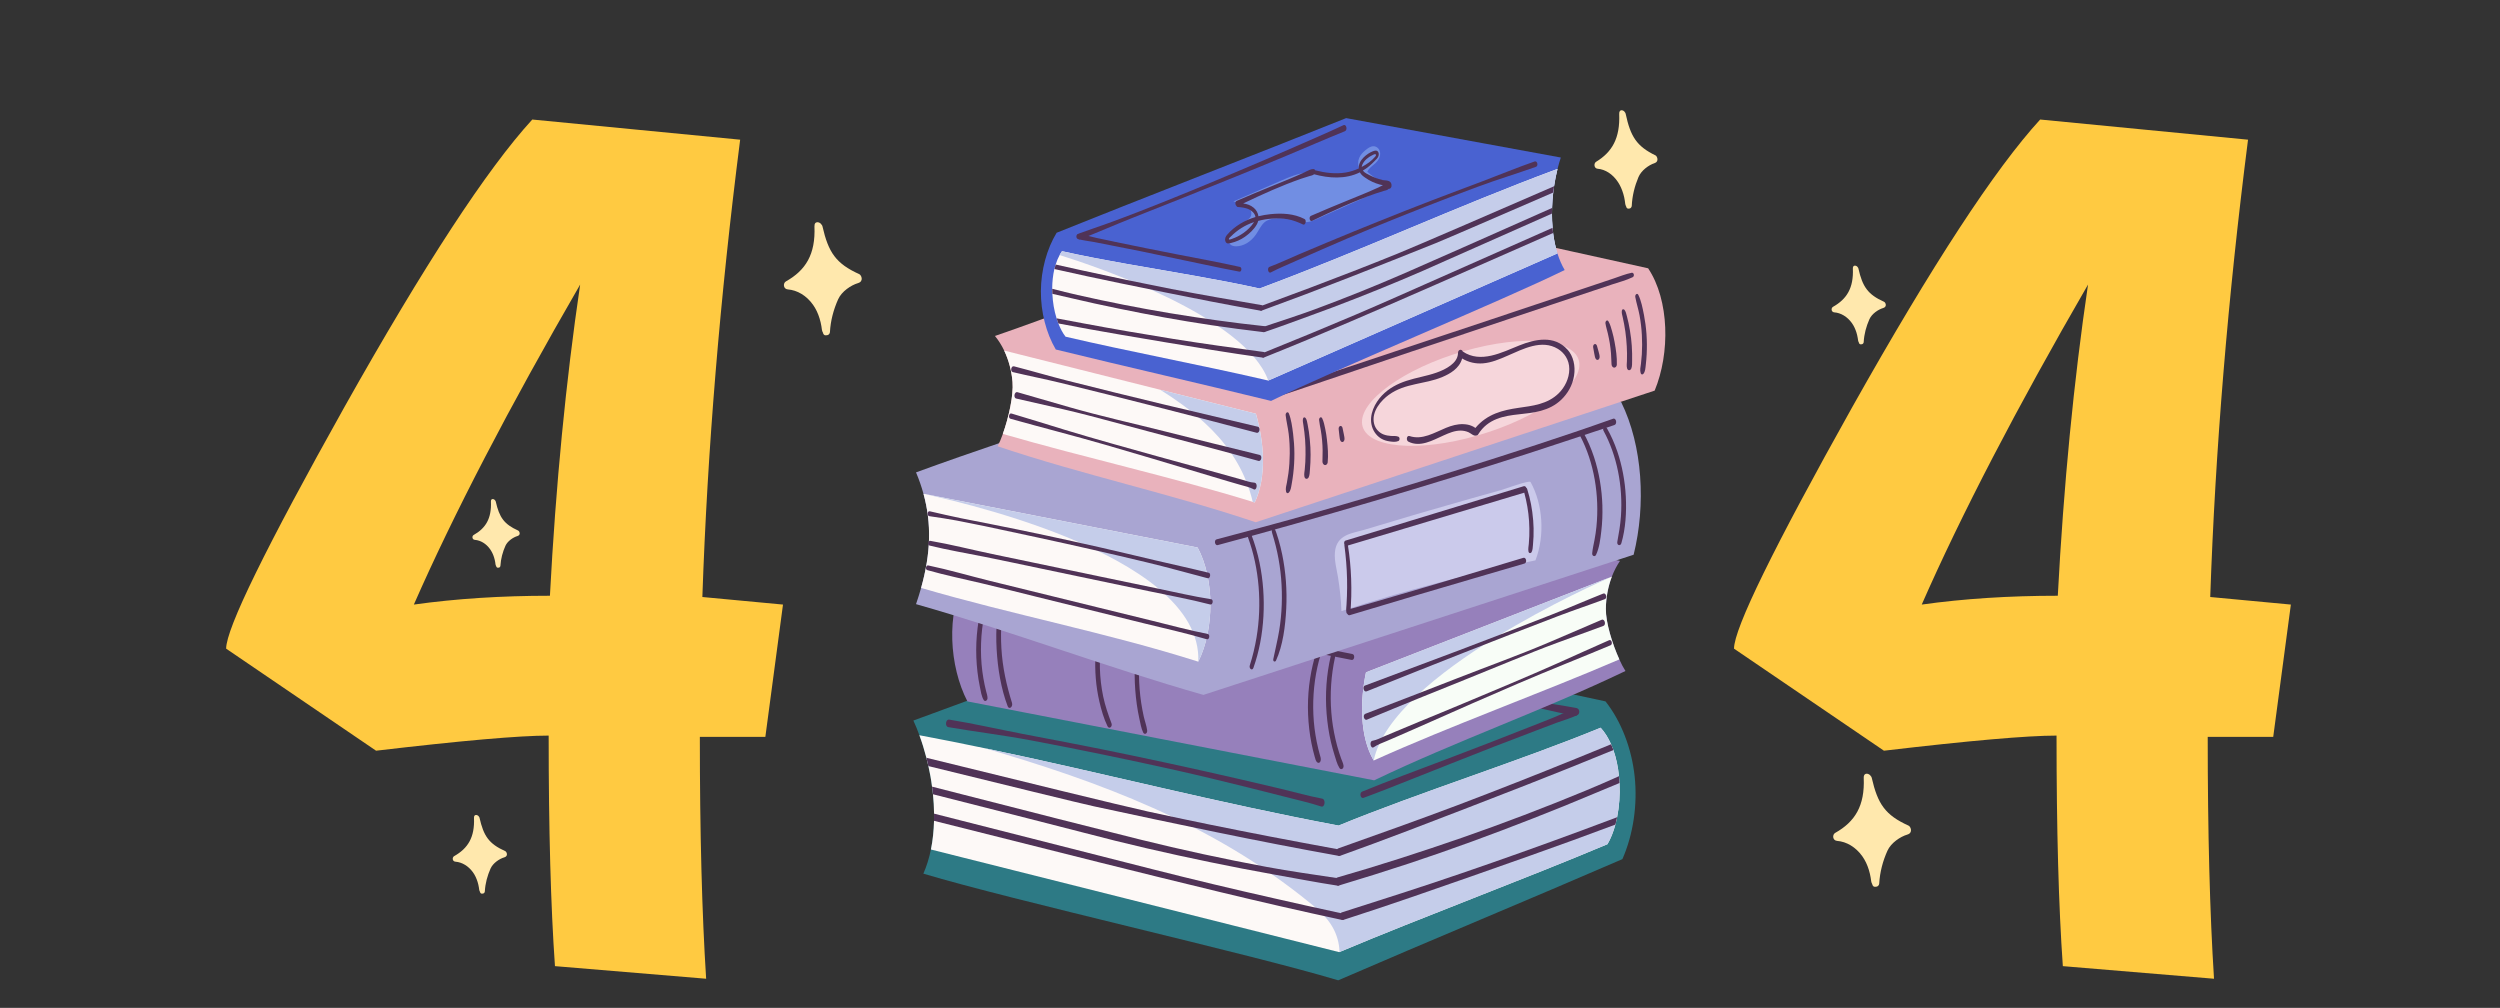 <svg width="635" height="256" viewBox="0 0 635 256" fill="none" xmlns="http://www.w3.org/2000/svg">
<rect x="0" y="0" width="635" height="256" fill="#333333" stroke="none"/>
<g clip-path="url(#clip0_328_5220)">
<g clip-path="url(#clip1_328_5220)">
<path d="M236.454 215.774C236.01 217.939 235.378 219.994 234.536 221.908C257.575 228.814 316.88 242.094 339.904 249C363.544 238.757 388.449 228.463 412.09 218.22C414.844 211.945 415.965 204.418 415.205 197.222C414.438 190.035 411.751 183.15 407.794 178.148C383.641 172.896 328.565 161.661 304.405 156.409C280.275 165.279 256.137 174.149 232 183.019C232.542 184.202 233.053 185.445 233.52 186.738C236.763 195.528 238.328 206.563 236.447 215.774H236.454Z" fill="#2D7A85"/>
<path d="M410.743 207.585C410.615 208.217 410.472 208.838 410.306 209.45C409.795 211.314 409.133 213.008 408.298 214.421C387.192 223.321 361.347 232.913 340.227 241.814C340.204 241.824 340.174 241.834 340.151 241.844L236.454 215.774C236.928 213.439 237.176 210.993 237.244 208.498C237.259 207.886 237.267 207.285 237.251 206.663C237.244 205.03 237.139 203.396 236.973 201.752C236.913 201.091 236.838 200.449 236.732 199.808C236.522 198.054 236.198 196.31 235.814 194.596C235.664 193.884 235.491 193.183 235.303 192.481C234.784 190.486 234.197 188.582 233.52 186.748C239.14 187.8 244.648 188.903 250.095 190.045C280.478 196.4 308.678 203.817 340.009 209.7C360.105 201.421 386.485 193.132 406.559 184.844C407.628 186.006 408.516 187.439 409.208 189.043C409.419 189.514 409.614 190.005 409.802 190.516C410.517 192.551 410.991 194.826 411.224 197.162C411.277 197.743 411.33 198.324 411.352 198.896C411.51 201.852 411.3 204.859 410.743 207.595V207.585Z" fill="#FDF9F7"/>
<path d="M410.743 207.585C410.615 208.217 410.472 208.838 410.307 209.45C409.795 211.314 409.133 213.008 408.298 214.421C387.193 223.321 361.347 232.913 340.227 241.814C340.212 239.599 339.527 237.353 338.511 235.559C337.044 232.963 334.945 231.139 332.853 229.445C307.738 208.949 279.003 198.505 250.088 190.035C280.47 196.39 308.671 203.807 340.001 209.69C360.098 201.411 386.478 193.122 406.552 184.833C407.621 185.996 408.508 187.429 409.201 189.033C409.411 189.504 409.607 189.995 409.795 190.506C410.51 192.541 410.984 194.816 411.217 197.152C411.27 197.733 411.322 198.314 411.345 198.886C411.503 201.842 411.292 204.849 410.736 207.585H410.743Z" fill="#C5CDEA"/>
<path d="M340.175 217.388H340.197C340.265 217.388 340.348 217.388 340.438 217.358C346.157 215.283 351.882 213.198 357.578 211.013C367.645 207.185 377.69 203.286 387.742 199.367C395.109 196.48 402.475 193.523 409.811 190.507C409.63 190.005 409.434 189.514 409.216 189.043C406.282 190.256 403.332 191.459 400.39 192.651C390.376 196.721 380.331 200.68 370.264 204.499C360.182 208.297 350.054 211.895 339.942 215.484C339.829 215.524 339.738 215.584 339.663 215.684C339.197 216.175 339.528 217.328 340.167 217.398L340.175 217.388Z" fill="#503357"/>
<path d="M341.115 233.645C341.176 233.645 341.243 233.645 341.303 233.625C347.059 231.761 352.815 229.856 358.556 227.872C368.691 224.374 378.811 220.826 388.924 217.237C396.072 214.702 403.197 212.116 410.315 209.44C410.473 208.828 410.616 208.207 410.751 207.575C407.742 208.698 404.717 209.821 401.707 210.953C391.61 214.692 381.497 218.3 371.362 221.768C361.22 225.256 351.017 228.493 340.837 231.741C340.724 231.771 340.634 231.841 340.559 231.931C340.069 232.422 340.416 233.685 341.123 233.645H341.115Z" fill="#503357"/>
<path d="M339.964 224.935C340.024 224.935 340.069 224.925 340.122 224.905C346.096 223.111 352.048 221.247 357.999 219.282C368.548 215.784 379.044 211.935 389.48 207.836C394.679 205.811 399.863 203.707 405.017 201.522C407.124 200.63 409.246 199.758 411.353 198.886C411.33 198.314 411.278 197.733 411.225 197.152C408.418 198.404 405.612 199.647 402.775 200.81C392.392 205.11 381.926 209.099 371.4 212.767C360.866 216.416 350.287 219.843 339.648 222.89C339.58 222.91 339.52 222.94 339.467 222.991C338.76 223.412 339.144 224.985 339.956 224.935H339.964Z" fill="#503357"/>
<path d="M235.303 192.471C235.491 193.163 235.664 193.874 235.814 194.586C254.151 199.086 274.624 204.118 277.919 204.819C288.25 207.054 298.596 209.239 308.934 211.374C319.287 213.509 329.648 215.524 340.024 217.388C340.069 217.388 340.129 217.388 340.174 217.388H340.197C340.821 217.278 340.866 215.894 340.136 215.764C339.986 215.734 339.82 215.704 339.662 215.684C333.944 214.642 328.241 213.559 322.522 212.467C312.162 210.472 301.809 208.367 291.478 206.102C285.052 204.689 257.627 197.963 235.303 192.471Z" fill="#503357"/>
<path d="M237.244 208.488C255.497 213.088 275.767 218.17 279.025 218.991C289.318 221.567 299.619 224.103 309.919 226.589C320.22 229.075 330.543 231.45 340.874 233.665C340.971 233.685 341.047 233.675 341.114 233.655H341.16C341.679 233.414 341.701 232.192 341.017 232.041C340.866 232.011 340.701 231.971 340.543 231.941C334.854 230.708 329.166 229.445 323.47 228.142C313.155 225.817 302.839 223.351 292.554 220.735C286.233 219.142 259.395 212.316 237.244 206.663C237.259 207.285 237.251 207.886 237.236 208.498L237.244 208.488Z" fill="#503357"/>
<path d="M236.74 199.798C236.838 200.439 236.913 201.081 236.973 201.742C254.249 206.132 272.141 210.673 275.271 211.505C285.948 214.331 296.662 216.787 307.414 219.002C312.772 220.114 318.129 221.147 323.493 222.109C328.911 223.061 334.313 224.133 339.746 224.955C339.813 224.955 339.889 224.965 339.941 224.955C339.979 224.955 340.009 224.935 340.054 224.925C340.679 224.655 340.731 223.201 339.949 223.081C339.798 223.051 339.633 223.041 339.482 223.011C333.546 222.119 327.624 221.297 321.71 220.194C310.928 218.19 300.191 215.875 289.492 213.218C283.247 211.665 258.425 205.401 236.74 199.808V199.798Z" fill="#503357"/>
<path d="M241.112 182.779C247.312 183.791 253.482 185.204 259.659 186.397C265.844 187.59 272.036 188.743 278.213 189.985C290.53 192.461 302.825 195.127 315.097 197.954C318.535 198.745 321.966 199.547 325.397 200.369C328.866 201.201 332.335 202.193 335.826 202.855C336.811 203.045 336.525 205.16 335.585 204.849C332.553 203.857 329.453 203.176 326.39 202.384C323.321 201.592 320.251 200.82 317.181 200.058C311.034 198.535 304.887 197.032 298.724 195.648C286.437 192.902 274.128 190.366 261.796 188.041C254.836 186.728 247.839 185.896 240.879 184.693C239.946 184.533 240.179 182.629 241.104 182.779H241.112Z" fill="#503357"/>
<path d="M388.435 184.693C390.376 183.932 392.31 183.16 394.251 182.398C396.268 181.596 398.276 180.534 400.331 179.942C401.151 179.712 401.482 181.225 400.692 181.606C398.984 182.448 397.163 182.929 395.41 183.571C393.596 184.232 391.798 184.944 389.992 185.625C386.471 186.969 382.957 188.292 379.444 189.665C372.378 192.421 365.321 195.237 358.256 198.034C354.283 199.607 350.325 201.201 346.33 202.654C345.555 202.935 345.216 201.381 345.984 201.071C353.019 198.174 360.129 195.598 367.209 192.902C374.29 190.216 381.37 187.49 388.427 184.693H388.435Z" fill="#503357"/>
<path d="M305.542 158.674C311.659 160.408 317.836 161.841 323.983 163.395C330.13 164.948 336.293 166.401 342.455 167.855C354.734 170.741 367.021 173.548 379.353 176.033C382.799 176.725 386.253 177.397 389.706 178.028C393.213 178.669 396.734 179.151 400.233 179.802C401.233 179.982 400.963 182.067 399.969 181.857C393.785 180.584 387.637 179.03 381.46 177.727C375.283 176.424 369.098 175.141 362.921 173.808C350.611 171.162 338.302 168.516 326.015 165.68C319.1 164.086 312.193 162.352 305.263 160.849C304.21 160.618 304.503 158.393 305.542 158.684V158.674Z" fill="#503357"/>
<path d="M245.731 178.158C280.169 184.844 314.607 191.519 349.038 198.204C369.902 188.181 391.993 180.454 412.865 170.431C412.361 169.659 411.834 168.647 411.307 167.494C409.532 163.595 407.839 158.113 407.884 154.655C407.914 151.818 408.448 148.992 409.411 146.466C409.968 145.013 410.668 143.66 411.48 142.467C380.812 136.102 350.159 126.761 319.483 120.396C295.03 129.146 269.553 138.287 245.092 147.027C240.299 155.827 241.104 169.218 245.731 178.168V178.158Z" fill="#9680BB"/>
<path d="M411.307 167.494C390.977 176.244 368.735 184.222 348.917 193.173C348.879 193.113 348.857 193.072 348.834 193.012C345.381 186.969 345.418 178.098 346.961 170.772C367.065 162.964 387.132 155.136 407.236 147.308C407.906 147.047 408.576 146.787 409.253 146.526C409.306 146.506 409.343 146.496 409.373 146.476C409.388 146.466 409.396 146.456 409.418 146.456H409.411C408.448 148.992 407.914 151.798 407.891 154.645C407.846 158.103 409.539 163.585 411.314 167.484L411.307 167.494Z" fill="#F8FDF7"/>
<path d="M407.236 147.318C407.906 147.057 408.576 146.797 409.253 146.536C405.98 147.959 353.552 171.042 348.917 193.173C348.879 193.112 348.857 193.072 348.834 193.012C345.381 186.968 345.418 178.098 346.961 170.771C367.065 162.964 387.132 155.136 407.236 147.308V147.318Z" fill="#C5CDEA"/>
<path d="M346.713 174.129C354.621 171.192 362.513 168.226 370.414 165.249C378.269 162.282 386.117 159.255 393.949 156.188C398.389 154.454 402.783 152.53 407.222 150.766C407.922 150.485 408.328 151.928 407.621 152.189C403.67 153.672 399.683 154.995 395.732 156.499C391.79 158.002 387.855 159.526 383.912 161.049C376.072 164.086 368.247 167.183 360.422 170.28C355.983 172.034 351.558 173.828 347.127 175.602C346.389 175.903 345.975 174.38 346.713 174.109V174.129Z" fill="#503357"/>
<path d="M346.788 181.305C354.62 178.319 362.438 175.292 370.255 172.235C378.065 169.178 385.943 166.361 393.693 163.054C398.072 161.19 402.444 159.295 406.823 157.421C407.59 157.09 408.027 158.694 407.259 158.984C403.324 160.428 399.389 161.841 395.461 163.294C391.534 164.738 387.644 166.311 383.746 167.905C375.966 171.092 368.171 174.229 360.384 177.366C355.982 179.141 351.596 180.975 347.201 182.789C346.472 183.09 346.058 181.586 346.788 181.315V181.305Z" fill="#503357"/>
<path d="M348.647 188.151C349.685 187.961 350.701 187.42 351.702 186.989L354.576 185.776C356.525 184.954 358.481 184.132 360.43 183.33C364.342 181.717 368.255 180.123 372.152 178.479C379.992 175.192 387.832 171.934 395.627 168.466C399.999 166.522 404.355 164.507 408.734 162.603C409.351 162.332 409.713 163.635 409.088 163.896C401.248 167.183 393.363 170.28 385.538 173.638C377.72 176.996 369.918 180.424 362.13 183.892C359.925 184.874 357.721 185.846 355.516 186.798C354.425 187.269 353.342 187.74 352.251 188.211C351.137 188.693 349.964 189.073 348.925 189.795C348.173 190.316 347.669 188.322 348.647 188.141V188.151Z" fill="#503357"/>
<path d="M249.321 147.609C250.878 147.719 252.405 148.14 253.948 148.44C255.483 148.741 257.025 149.052 258.56 149.353C261.638 149.964 264.715 150.575 267.785 151.187C273.864 152.389 279.951 153.602 286.031 154.805C298.303 157.231 310.575 159.656 322.846 162.052C329.738 163.395 336.623 164.728 343.508 166.121C344.237 166.271 344.042 167.765 343.312 167.624C331.07 165.239 318.851 162.703 306.617 160.267C294.345 157.822 282.081 155.386 269.809 152.951C266.385 152.269 262.954 151.598 259.531 150.916C257.815 150.575 256.107 150.235 254.392 149.894C252.646 149.543 250.878 149.343 249.163 148.771C248.598 148.581 248.756 147.579 249.313 147.609H249.321Z" fill="#503357"/>
<path d="M282.314 183.711C281.486 181.486 280.711 179.301 280.207 176.895C279.718 174.55 279.44 172.145 279.372 169.719C279.244 164.828 279.967 159.887 281.554 155.456C281.848 154.635 280.93 153.913 280.621 154.745C277.935 161.961 277.469 170.481 279.237 178.178C279.733 180.333 280.38 182.568 281.306 184.463C281.712 185.295 282.645 184.593 282.314 183.701V183.711Z" fill="#503357"/>
<path d="M291.38 185.495C291.215 184.302 290.763 183.11 290.5 181.937C290.252 180.814 290.041 179.682 289.868 178.539C289.514 176.194 289.326 173.798 289.304 171.403C289.259 166.562 289.936 161.801 291.245 157.291C291.523 156.318 290.334 155.898 290.064 156.88C288.785 161.55 288.175 166.562 288.205 171.523C288.22 173.999 288.408 176.485 288.747 178.92C288.92 180.153 289.138 181.366 289.402 182.568C289.65 183.701 289.868 185.034 290.357 186.036C290.703 186.758 291.493 186.317 291.38 185.485V185.495Z" fill="#503357"/>
<path d="M341.25 194.406C341.145 193.804 340.866 193.253 340.663 192.702C340.483 192.201 340.31 191.689 340.144 191.178C339.791 190.076 339.482 188.943 339.219 187.79C338.707 185.575 338.338 183.29 338.158 180.985C337.782 176.284 338.098 171.523 339.091 166.993C339.294 166.081 338.226 165.71 338.015 166.622C336.916 171.333 336.563 176.324 336.954 181.225C337.15 183.671 337.503 186.097 338.052 188.452C338.316 189.585 338.632 190.697 338.97 191.8C339.294 192.822 339.625 194.135 340.182 194.997C340.212 195.047 340.242 195.117 340.272 195.157C340.272 195.157 340.272 195.157 340.28 195.147C340.671 195.648 341.386 195.217 341.25 194.416V194.406Z" fill="#503357"/>
<path d="M334.81 190.055C334.547 188.963 334.321 187.86 334.14 186.738C333.764 184.453 333.576 182.127 333.553 179.792C333.516 175.161 334.148 170.501 335.465 166.211C335.758 165.259 334.712 164.437 334.404 165.409C332.951 169.919 332.199 174.76 332.214 179.672C332.222 182.117 332.417 184.563 332.786 186.958C332.974 188.161 333.207 189.344 333.486 190.516C333.621 191.058 333.757 191.599 333.915 192.14C334.08 192.732 334.193 193.373 334.644 193.684C334.968 193.904 335.329 193.694 335.442 193.233C335.577 192.661 335.382 192.21 335.231 191.679C335.081 191.148 334.938 190.607 334.802 190.055H334.81Z" fill="#503357"/>
<path d="M251.939 149.603C252.262 148.771 251.314 148.04 250.983 148.882C249.223 153.312 248.215 158.213 247.996 163.224C247.891 165.71 247.989 168.196 248.275 170.651C248.418 171.904 248.621 173.147 248.869 174.36C249.095 175.472 249.298 176.936 249.877 177.828C250.193 178.319 250.84 177.918 250.833 177.306C250.818 176.685 250.615 176.114 250.464 175.532C250.329 175.011 250.208 174.48 250.096 173.949C249.855 172.806 249.659 171.644 249.509 170.481C249.208 168.136 249.11 165.73 249.193 163.355C249.358 158.574 250.291 153.863 251.954 149.623L251.939 149.603Z" fill="#503357"/>
<path d="M257.048 178.529C255.648 174.059 254.632 169.509 254.354 164.647C254.076 159.856 254.429 155.025 255.407 150.405C255.603 149.463 254.512 149.082 254.309 150.024C253.255 154.835 252.857 159.897 253.143 164.898C253.421 169.829 254.264 174.931 255.942 179.371C256.318 180.373 257.356 179.511 257.048 178.529Z" fill="#503357"/>
<path d="M414.942 140.903C378.51 152.77 342.086 164.637 305.661 176.504C281.306 169.589 257.026 160.368 232.67 153.452C233.151 152.049 233.58 150.675 233.957 149.342C236.44 140.542 236.65 132.995 234.566 125.428C234.062 123.614 233.437 121.8 232.67 119.985C262.149 109.211 297.415 98.496 326.895 87.702C354.681 92.503 383.995 97.354 411.782 102.135C417.259 113.26 418.079 128.274 414.942 140.903Z" fill="#A9A5D2"/>
<path d="M388.758 122.431C391.926 128.104 392.43 136.072 390.007 142.336C373.439 145.644 356.992 149.944 340.732 155.206C340.612 152.319 340.318 149.443 339.852 146.606C339.521 144.591 338.911 142.467 339.062 140.372C339.393 135.671 343.614 135.451 346.45 134.589C355.464 131.852 364.486 129.206 373.53 126.651C376.065 125.929 378.601 125.227 381.144 124.516C381.919 124.305 388.465 121.89 388.766 122.431H388.758Z" fill="#CBCAEB"/>
<path d="M304.36 168.065C281.02 160.658 257.365 156.188 233.957 149.332C236.44 140.532 236.651 132.985 234.566 125.418C234.566 125.418 234.604 125.428 234.679 125.438C257.854 129.988 281.013 134.529 304.195 139.069C308.514 147.117 308.484 159.826 304.368 168.055L304.36 168.065Z" fill="#FDF9F7"/>
<path d="M304.36 168.065C305.571 139.881 237.651 126.23 234.679 125.448C257.853 129.998 281.012 134.539 304.194 139.079C308.513 147.127 308.483 159.836 304.367 168.065H304.36Z" fill="#C5CDEA"/>
<path d="M319.928 142.948C319.416 140.472 318.709 138.077 317.843 135.812C317.542 135.01 316.715 135.761 317.008 136.553C319.86 144.321 320.575 153.492 319.153 161.951C318.746 164.367 318.182 166.722 317.452 168.987C317.181 169.829 318.069 170.481 318.363 169.649C321.267 161.51 321.741 151.708 319.928 142.958V142.948Z" fill="#503357"/>
<path d="M325.668 140.793C325.405 139.52 325.096 138.257 324.728 137.024C324.562 136.473 324.382 135.922 324.201 135.37C323.945 134.619 323.795 134.198 323.2 134.017C323.185 134.017 323.17 134.017 323.163 134.037C322.967 134.639 322.99 134.879 323.155 135.501C323.298 136.042 323.479 136.573 323.629 137.114C323.923 138.157 324.186 139.219 324.419 140.292C324.886 142.457 325.217 144.672 325.405 146.917C325.774 151.357 325.623 155.847 324.908 160.197C324.502 162.653 323.9 165.018 323.411 167.434C323.291 168.045 323.893 168.235 324.103 167.784C325.864 163.966 326.481 159.044 326.707 154.554C326.94 149.924 326.586 145.243 325.668 140.783V140.793Z" fill="#503357"/>
<path d="M412.955 126.119C412.745 122.16 412.022 118.271 410.788 114.653C410.074 112.568 409.193 110.594 408.155 108.76C407.779 108.088 406.906 108.72 407.29 109.411C410.691 115.645 412.263 123.503 411.714 131.181C411.556 133.356 411.195 135.491 410.796 137.616C410.63 138.518 411.579 138.808 411.827 137.976C412.91 134.278 413.159 130.058 412.955 126.119Z" fill="#503357"/>
<path d="M407.012 128.545C406.884 124.255 406.177 120.036 404.883 116.097C404.153 113.881 403.242 111.797 402.166 109.852C401.768 109.121 401.008 110.063 401.384 110.784C404.875 117.399 406.305 125.819 405.492 133.807C405.379 134.95 405.206 136.082 404.995 137.195C404.785 138.317 404.521 139.38 404.416 140.532C404.348 141.254 405.116 141.515 405.387 140.943C406.229 139.189 406.5 136.924 406.734 134.879C406.982 132.785 407.065 130.65 407.004 128.525L407.012 128.545Z" fill="#503357"/>
<path d="M409.743 106.354C396.719 110.985 383.596 115.184 370.474 119.304C357.412 123.403 344.32 127.292 331.198 130.991C323.817 133.075 316.413 135.04 309.01 136.994C308.295 137.185 308.581 138.648 309.296 138.458C322.516 134.92 335.705 131.181 348.873 127.302C361.972 123.433 375.041 119.414 388.081 115.215C395.417 112.849 402.73 110.363 410.059 107.958C410.834 107.707 410.518 106.084 409.743 106.354Z" fill="#503357"/>
<path d="M306.775 161.029C302.118 160.117 297.49 158.864 292.87 157.722C288.243 156.589 283.616 155.446 278.981 154.314C269.794 152.059 260.607 149.804 251.42 147.538C246.206 146.255 241.014 144.712 235.77 143.619C235.198 143.499 234.942 144.642 235.537 144.812C240.134 146.125 244.799 147.077 249.434 148.18C254.069 149.272 258.696 150.455 263.323 151.598C272.51 153.863 281.697 156.138 290.884 158.403C296.098 159.686 301.35 160.839 306.519 162.372C307.181 162.573 307.43 161.17 306.783 161.039L306.775 161.029Z" fill="#503357"/>
<path d="M307.641 152.209C302.968 151.467 298.318 150.375 293.668 149.413C289.019 148.44 284.369 147.478 279.719 146.506C270.487 144.582 261.255 142.657 252.03 140.723C246.793 139.63 241.571 138.277 236.304 137.375C235.725 137.275 235.499 138.427 236.094 138.568C240.721 139.71 245.401 140.502 250.051 141.424C254.709 142.356 259.351 143.359 264.001 144.331C273.233 146.265 282.457 148.2 291.69 150.134C296.926 151.237 302.201 152.189 307.4 153.542C308.062 153.712 308.288 152.299 307.633 152.199L307.641 152.209Z" fill="#503357"/>
<path d="M306.986 145.473C302.396 144.341 297.784 143.349 293.187 142.266C288.589 141.184 284.007 140.071 279.402 139.029C270.2 136.944 260.991 134.959 251.759 133.145C249.193 132.644 246.62 132.143 244.054 131.622C241.421 131.091 238.81 130.469 236.184 129.868C235.514 129.718 235.379 131.01 236.064 131.111C238.404 131.461 240.736 131.782 243.068 132.233C245.393 132.684 247.718 133.145 250.036 133.626C254.641 134.589 259.245 135.591 263.85 136.583C272.992 138.558 282.119 140.642 291.23 142.827C296.407 144.06 301.546 145.524 306.708 146.867C307.392 147.047 307.671 145.634 306.986 145.463V145.473Z" fill="#503357"/>
<path d="M365.915 113.571C358.18 111.837 350.438 110.173 342.68 108.579C334.961 106.996 327.233 105.462 319.506 103.989C317.332 103.578 315.15 103.137 312.975 102.716C310.861 102.305 308.754 101.784 306.632 101.513C306.572 101.453 306.497 101.403 306.407 101.403C305.827 101.403 305.293 101.653 304.736 101.844C304.119 102.064 303.495 102.265 302.87 102.475C301.659 102.876 300.447 103.277 299.236 103.668C296.851 104.45 294.458 105.222 292.066 105.993C287.25 107.537 282.435 109.11 277.604 110.564C274.895 111.376 272.179 112.197 269.471 113.029C268.801 113.24 269.064 114.613 269.734 114.392C269.817 114.362 269.899 114.342 269.975 114.312C270.027 114.503 270.155 114.683 270.306 114.723C273.24 115.505 276.22 115.976 279.177 116.628C282.126 117.279 285.076 117.971 288.018 118.682C293.834 120.075 299.65 121.449 305.474 122.822C308.769 123.604 312.065 124.375 315.353 125.197C316.045 125.368 316.323 123.964 315.639 123.814C309.725 122.561 303.826 121.198 297.927 119.865C292.096 118.552 286.249 117.329 280.433 115.926C277.529 115.224 274.632 114.372 271.713 113.741C280.659 110.754 289.605 107.737 298.589 104.921C299.906 104.51 301.222 104.099 302.547 103.678C303.239 103.458 303.931 103.237 304.631 103.037C305.173 102.876 305.722 102.766 306.241 102.515C306.271 102.535 306.294 102.555 306.324 102.565C308.205 103.047 310.116 103.317 312.012 103.648C313.983 103.999 315.947 104.38 317.918 104.771C321.778 105.542 325.638 106.324 329.491 107.126C337.203 108.72 344.9 110.413 352.605 112.077C356.397 112.899 360.181 113.741 363.966 114.583C358.714 116.026 353.493 117.62 348.241 119.063C342.402 120.677 336.556 122.21 330.694 123.654C327.399 124.465 324.103 125.317 320.793 125.989C320.161 126.119 320.409 127.422 321.041 127.262C326.85 125.738 332.696 124.425 338.512 122.902C344.358 121.368 350.197 119.765 356.021 118.071C359.294 117.119 362.567 116.157 365.809 115.044C365.907 115.014 365.975 114.934 366.013 114.854C366.381 114.553 366.442 113.721 365.915 113.601V113.571Z" fill="#503357"/>
<path d="M389.42 132.093C389.202 129.357 388.698 126.711 387.893 124.175C387.847 124.035 387.772 123.954 387.689 123.914C387.561 123.614 387.328 123.403 387.012 123.503C375.237 127.091 363.469 130.7 351.694 134.288C348.391 135.29 345.08 136.303 341.777 137.305C341.393 137.425 341.333 137.916 341.476 138.277C341.469 138.347 341.461 138.427 341.476 138.508C341.852 141.364 342.093 144.241 342.153 147.137C342.183 148.54 342.176 149.954 342.123 151.357C342.101 152.079 342.056 152.81 342.018 153.532C341.98 154.213 341.86 154.925 341.988 155.587C342.025 155.777 342.138 155.897 342.259 155.967C342.379 156.188 342.575 156.328 342.831 156.258C354.388 152.78 365.945 149.352 377.517 145.975C380.752 145.032 383.987 144.08 387.23 143.138C387.945 142.928 387.652 141.474 386.944 141.685C375.387 145.163 363.838 148.651 352.266 151.998C349.203 152.88 346.134 153.772 343.071 154.654C343.094 154.374 343.109 154.083 343.124 153.802C343.177 153.031 343.207 152.259 343.222 151.487C343.259 149.994 343.244 148.49 343.192 146.997C343.086 144.16 342.823 141.334 342.379 138.558C354.064 135.05 365.749 131.552 377.434 128.054C380.677 127.081 383.92 126.109 387.163 125.137C387.787 127.462 388.224 129.888 388.382 132.343C388.464 133.606 388.487 134.879 388.442 136.142C388.419 136.814 388.374 137.495 388.314 138.167C388.254 138.808 388.111 139.44 388.231 140.071C388.329 140.602 388.826 140.612 389.036 140.211C389.307 139.69 389.315 139.029 389.375 138.417C389.442 137.706 389.488 136.984 389.518 136.272C389.57 134.879 389.54 133.476 389.427 132.093H389.42Z" fill="#503357"/>
<path d="M420.284 99.218C386.508 110.374 352.725 121.509 318.949 132.654C297.445 125.408 274.895 120.597 253.391 113.35C253.835 112.509 254.286 111.436 254.723 110.223C256.205 106.114 257.484 100.431 257.191 97.003C256.95 94.187 256.213 91.44 255.069 89.055C254.407 87.682 253.617 86.429 252.714 85.337C282.773 75.003 312.591 61.693 342.642 51.359C367.622 56.871 393.648 62.645 418.628 68.147C424.046 76.276 424.226 89.706 420.284 99.218Z" fill="#E9B2BC"/>
<path d="M401.113 91.952C402.076 97.865 390.519 106.224 375.297 110.614C360.076 115.014 346.962 113.782 345.998 107.868C345.035 101.955 356.592 93.595 371.814 89.205C387.035 84.805 400.15 86.038 401.113 91.952Z" fill="#F6D6DB"/>
<path d="M318.7 127.633C318.527 127.573 318.369 127.533 318.196 127.473C297.941 121.218 275.421 116.227 254.715 110.213C256.197 106.104 257.476 100.421 257.183 96.993C256.942 94.177 256.205 91.43 255.061 89.045C268.281 92.362 281.486 95.68 294.698 98.998C302.802 101.022 310.898 103.067 319.001 105.092C321.1 112.248 321.777 121.148 318.7 127.633Z" fill="#FDF9F7"/>
<path d="M318.701 127.633C318.528 127.573 318.37 127.533 318.197 127.473C317.347 123.904 315.985 120.527 314.277 117.58C310.612 111.236 305.541 106.605 300.267 102.756C298.438 101.423 296.58 100.16 294.691 98.998C302.795 101.022 310.891 103.067 318.994 105.091C321.094 112.248 321.771 121.148 318.693 127.633H318.701Z" fill="#C5CDEA"/>
<path d="M319.491 108.389C311.41 106.495 303.329 104.58 295.248 102.646C287.212 100.722 279.184 98.727 271.156 96.702C266.611 95.56 262.097 94.217 257.552 93.044C256.83 92.854 256.536 94.347 257.259 94.517C261.299 95.48 265.362 96.272 269.403 97.254C273.435 98.236 277.468 99.238 281.501 100.241C289.53 102.235 297.543 104.3 305.556 106.354C310.101 107.527 314.638 108.72 319.182 109.923C319.935 110.123 320.243 108.56 319.483 108.379L319.491 108.389Z" fill="#503357"/>
<path d="M319.942 115.545C311.929 113.591 303.923 111.596 295.917 109.582C287.919 107.557 279.876 105.783 271.915 103.508C267.423 102.225 262.932 100.912 258.44 99.619C257.65 99.388 257.334 101.052 258.124 101.233C262.142 102.155 266.167 103.057 270.185 103.979C274.203 104.911 278.19 105.964 282.178 107.036C290.154 109.191 298.137 111.296 306.128 113.401C310.642 114.593 315.141 115.836 319.648 117.069C320.393 117.269 320.694 115.726 319.949 115.545H319.942Z" fill="#503357"/>
<path d="M318.595 122.591C317.542 122.541 316.504 122.13 315.473 121.84L312.523 121.008C310.522 120.437 308.52 119.885 306.511 119.344C302.501 118.252 298.491 117.169 294.488 116.047C286.445 113.801 278.401 111.586 270.388 109.151C265.896 107.788 261.412 106.354 256.912 105.031C256.273 104.841 256.017 106.184 256.657 106.364C264.7 108.62 272.773 110.664 280.809 112.99C288.837 115.315 296.85 117.71 304.864 120.136C307.128 120.817 309.393 121.509 311.658 122.171C312.779 122.491 313.893 122.822 315.014 123.143C316.157 123.473 317.354 123.704 318.437 124.285C319.22 124.706 319.581 122.652 318.595 122.601V122.591Z" fill="#503357"/>
<path d="M414.46 69.28C412.918 69.591 411.428 70.202 409.916 70.713C408.411 71.214 406.898 71.725 405.394 72.227L396.342 75.254C390.375 77.248 384.416 79.243 378.45 81.237C366.419 85.256 354.38 89.266 342.341 93.255C335.585 95.49 328.828 97.715 322.079 100C321.364 100.241 321.673 101.704 322.387 101.463C334.396 97.494 346.367 93.375 358.36 89.356C370.391 85.326 382.422 81.287 394.454 77.268C397.809 76.145 401.173 75.023 404.528 73.9C406.206 73.339 407.884 72.778 409.57 72.216C411.285 71.645 413.031 71.214 414.693 70.412C415.243 70.152 415.009 69.17 414.46 69.28Z" fill="#503357"/>
<path d="M328.437 110.103C328.226 108.429 327.978 106.535 327.376 105.021C327.12 104.39 326.488 104.841 326.556 105.462C326.736 107.056 327.143 108.62 327.331 110.223C327.526 111.887 327.609 113.581 327.594 115.275C327.579 116.918 327.474 118.552 327.263 120.176C327.158 120.978 327.03 121.77 326.879 122.561C326.721 123.373 326.473 124.055 326.661 124.877C326.759 125.308 327.105 125.378 327.346 125.127C327.858 124.596 327.933 123.794 328.083 122.982C328.241 122.11 328.377 121.228 328.482 120.346C328.685 118.632 328.783 116.898 328.775 115.164C328.768 113.481 328.648 111.787 328.444 110.123L328.437 110.103Z" fill="#503357"/>
<path d="M332.831 113.511C332.764 112.218 332.636 110.925 332.455 109.652C332.372 109.051 332.267 108.449 332.147 107.858C332.026 107.256 331.944 106.585 331.605 106.144C331.605 106.144 331.605 106.154 331.605 106.164C331.409 105.933 331.041 105.913 330.95 106.384C330.853 106.926 330.98 107.437 331.063 107.968C331.161 108.569 331.236 109.181 331.311 109.782C331.469 111.055 331.56 112.348 331.59 113.641C331.62 114.874 331.612 116.097 331.552 117.329C331.522 117.951 331.469 118.582 331.409 119.204C331.349 119.825 331.199 120.437 331.319 121.058C331.454 121.76 332.117 121.79 332.395 121.248C332.673 120.697 332.666 119.945 332.726 119.304C332.779 118.693 332.824 118.081 332.846 117.47C332.907 116.157 332.907 114.834 332.839 113.521L332.831 113.511Z" fill="#503357"/>
<path d="M337.052 111.707C336.947 110.784 336.804 109.862 336.616 108.96C336.435 108.068 336.232 107.056 335.848 106.274C335.555 105.693 335.081 106.104 335.051 106.565C335.051 106.565 335.05 106.565 335.043 106.565C335.043 106.575 335.043 106.585 335.043 106.605C335.043 106.635 335.043 106.655 335.051 106.685C335.126 107.557 335.336 108.409 335.479 109.261C335.622 110.103 335.735 110.965 335.81 111.827C335.893 112.689 335.938 113.561 335.946 114.423C335.961 115.365 335.893 116.297 335.901 117.229C335.901 117.65 336.119 117.981 336.405 118.101C336.525 118.151 336.631 118.131 336.751 118.101C336.962 118.051 337.202 117.75 337.232 117.46C337.421 115.575 337.263 113.571 337.044 111.707H337.052Z" fill="#503357"/>
<path d="M341.469 111.015C341.431 110.755 341.378 110.504 341.326 110.253C341.22 109.732 341.107 109.211 341.002 108.69C340.934 108.349 340.648 108.098 340.385 108.209C340.099 108.329 339.979 108.66 340.024 109.031C340.084 109.572 340.144 110.103 340.204 110.644C340.235 110.895 340.257 111.145 340.302 111.386C340.34 111.606 340.4 111.837 340.52 112.017C340.656 112.208 340.874 112.318 341.07 112.258C341.175 112.198 341.183 112.198 341.077 112.258L341.213 112.188C341.356 112.088 341.453 111.887 341.491 111.677C341.529 111.466 341.499 111.236 341.469 111.025V111.015Z" fill="#503357"/>
<path d="M417.537 79.854C417.221 78.21 416.852 76.356 416.145 74.913C415.852 74.311 415.25 74.832 415.363 75.444C415.648 77.017 416.153 78.521 416.446 80.094C416.747 81.728 416.943 83.412 417.033 85.096C417.123 86.73 417.123 88.383 417.025 90.017C416.973 90.829 416.897 91.631 416.8 92.433C416.694 93.265 416.491 93.966 416.732 94.768C416.86 95.189 417.206 95.209 417.432 94.938C417.913 94.347 417.928 93.545 418.026 92.713C418.131 91.821 418.207 90.929 418.252 90.037C418.342 88.303 418.327 86.569 418.207 84.835C418.086 83.151 417.861 81.488 417.545 79.854H417.537Z" fill="#503357"/>
<path d="M414.28 85.847C414.122 84.565 413.911 83.302 413.648 82.049C413.52 81.457 413.377 80.876 413.226 80.295C413.068 79.713 412.94 79.052 412.572 78.651C412.572 78.651 412.572 78.661 412.572 78.671C412.361 78.461 411.992 78.491 411.94 78.962C411.872 79.513 412.037 80.004 412.158 80.525C412.293 81.117 412.414 81.708 412.526 82.309C412.767 83.562 412.94 84.835 413.061 86.118C413.174 87.341 413.249 88.564 413.264 89.796C413.271 90.428 413.264 91.049 413.241 91.681C413.219 92.302 413.113 92.934 413.271 93.535C413.452 94.217 414.114 94.166 414.355 93.595C414.596 93.014 414.543 92.262 414.558 91.621C414.573 91.009 414.573 90.398 414.558 89.776C414.528 88.463 414.445 87.141 414.287 85.847H414.28Z" fill="#503357"/>
<path d="M410.111 86.91C409.946 85.998 409.743 85.106 409.495 84.224C409.254 83.352 408.99 82.37 408.554 81.638C408.23 81.097 407.779 81.558 407.779 82.019C407.779 82.019 407.779 82.019 407.771 82.019C407.771 82.029 407.771 82.039 407.771 82.059C407.771 82.089 407.779 82.109 407.787 82.139C407.914 83.001 408.185 83.823 408.381 84.655C408.577 85.487 408.742 86.329 408.885 87.171C409.02 88.023 409.126 88.885 409.194 89.747C409.269 90.679 409.261 91.621 409.329 92.553C409.359 92.974 409.592 93.275 409.893 93.365C410.014 93.405 410.119 93.365 410.239 93.325C410.45 93.255 410.668 92.924 410.676 92.623C410.744 90.729 410.45 88.754 410.111 86.92V86.91Z" fill="#503357"/>
<path d="M406.244 90.097C406.191 89.847 406.123 89.606 406.055 89.356C405.913 88.844 405.77 88.343 405.627 87.832C405.536 87.501 405.235 87.281 404.98 87.421C404.701 87.572 404.603 87.922 404.671 88.283C404.769 88.814 404.867 89.346 404.957 89.877C405.002 90.127 405.047 90.368 405.107 90.608C405.16 90.829 405.235 91.049 405.363 91.21C405.514 91.39 405.732 91.47 405.928 91.38C406.033 91.31 406.033 91.31 405.935 91.38L406.063 91.29C406.198 91.18 406.281 90.959 406.304 90.749C406.326 90.528 406.281 90.308 406.236 90.097H406.244Z" fill="#503357"/>
<path d="M398.148 88.824C394.785 85.026 389.819 86.178 385.959 87.722C381.475 89.516 376.08 92.373 371.543 89.285C371.31 88.594 370.339 88.714 370.331 89.656C370.316 91.12 369.346 92.142 368.473 92.803C367.344 93.665 366.088 94.217 364.839 94.658C362.333 95.54 359.752 95.901 357.239 96.733C355.012 97.464 352.8 98.567 350.987 100.491C349.301 102.275 347.601 105.332 348.481 108.329C348.91 109.772 349.858 110.855 350.912 111.456C351.574 111.827 352.258 112.017 352.966 112.118C353.688 112.218 354.478 112.328 355.178 112.027C355.584 111.847 355.599 111.085 355.178 110.915C354.583 110.674 353.966 110.764 353.342 110.734C352.687 110.694 352.04 110.584 351.408 110.344C350.4 109.953 349.384 109.041 349.031 107.657C348.225 104.51 350.934 101.614 352.725 100.311C356.923 97.244 361.927 97.655 366.404 95.74C368.24 94.958 370.67 93.635 371.385 91.059C373.04 92.062 374.861 92.433 376.674 92.292C378.819 92.122 380.858 91.25 382.882 90.368C386.877 88.634 391.587 86.118 395.718 88.624C397.268 89.566 398.6 91.33 398.6 93.736C398.6 96.191 397.396 98.406 395.974 99.829C393.069 102.746 389.134 103.087 385.658 103.598C381.776 104.169 377.735 105.102 374.756 108.7C374.417 108.429 373.996 108.249 373.665 108.118C373.018 107.858 372.325 107.758 371.648 107.738C370.181 107.687 368.714 108.088 367.314 108.66C364.274 109.913 361.25 111.837 358.007 110.754C357.3 110.524 357.081 111.847 357.728 112.178C360.716 113.701 363.868 111.857 366.697 110.584C368.097 109.953 369.556 109.351 371.046 109.371C371.708 109.381 372.355 109.512 372.987 109.782C373.619 110.053 374.259 110.795 374.929 110.634C374.936 110.634 374.944 110.624 374.959 110.614C375.139 110.644 375.32 110.564 375.47 110.323C377.908 106.314 382.129 105.633 385.741 105.242C389.443 104.841 393.476 104.5 396.598 101.493C398.133 100.01 399.412 97.955 399.811 95.43C400.21 92.934 399.623 90.458 398.148 88.794V88.824Z" fill="#503357"/>
<path d="M395.59 64.379C396.064 65.892 396.681 67.305 397.426 68.588C381.189 76.566 339.069 93.856 322.847 101.834C304.932 97.434 286.091 93.164 268.169 88.774C265.709 84.575 264.354 79.242 264.384 73.92C264.422 68.598 265.874 63.256 268.387 59.117C285.55 52.181 324.75 36.926 341.92 30C360.091 33.338 378.269 36.675 396.448 40.013C396.139 40.935 395.861 41.907 395.613 42.91C393.897 49.715 393.559 57.924 395.59 64.379Z" fill="#4962D1"/>
<path d="M313.284 51.158C317.369 49.384 321.447 47.6 325.533 45.826C327.655 44.904 329.807 43.972 332.034 43.872C334.314 43.771 336.563 44.543 338.836 44.804C341.108 45.064 343.583 44.724 345.321 42.749C344.855 42.037 344.892 40.915 345.246 40.093C345.592 39.271 346.187 38.68 346.789 38.179C347.406 37.657 348.075 37.176 348.805 37.146C349.535 37.116 350.325 37.657 350.513 38.59C350.746 39.712 350.062 40.815 349.339 41.466C348.617 42.118 347.752 42.619 347.3 43.621C349.151 45.335 351.273 46.528 353.493 47.089C347.172 49.925 340.852 52.762 334.532 55.598C333.689 55.979 332.824 56.36 331.936 56.42C330.898 56.49 329.882 56.12 328.859 55.869C327.211 55.458 325.525 55.328 323.855 55.498C322.922 55.588 321.959 55.789 321.169 56.47C320.281 57.242 319.724 58.525 319.009 59.567C317.723 61.442 315.834 62.554 313.931 62.564C313.284 62.564 312.546 62.384 312.2 61.652C311.869 60.961 312.027 59.998 312.418 59.357C312.802 58.715 313.366 58.315 313.916 57.924C314.871 57.252 315.827 56.581 316.782 55.919C317.136 55.669 317.512 55.398 317.708 54.927C318.031 54.165 317.723 53.143 317.204 52.602C316.684 52.06 316.007 51.88 315.36 51.709" fill="#718EE3"/>
<path d="M394.484 59.187C394.718 61.001 395.071 62.745 395.59 64.368L322.14 96.662C321.681 96.562 321.222 96.452 320.755 96.341C305.03 92.703 286.189 89.165 270.645 85.517C269.937 84.605 269.328 83.452 268.824 82.149C268.666 81.728 268.515 81.297 268.372 80.856C267.77 78.942 267.394 76.777 267.304 74.622C267.281 74.201 267.266 73.77 267.259 73.339C267.259 71.615 267.447 69.911 267.808 68.328C267.913 67.947 268.011 67.556 268.139 67.195C268.402 66.333 268.741 65.521 269.147 64.779C269.328 64.429 269.531 64.098 269.749 63.797C274.805 64.94 280.366 65.992 286.107 67.014C297.596 69.059 309.77 70.994 319.913 73.279C346.247 63.486 369.263 52.692 395.598 42.899C395.244 44.313 394.951 45.776 394.725 47.279C394.642 47.821 394.567 48.352 394.507 48.903C394.364 50.196 394.251 51.499 394.221 52.812C394.198 53.283 394.183 53.764 394.198 54.245C394.191 55.458 394.244 56.671 394.349 57.843C394.371 58.295 394.424 58.736 394.484 59.177V59.187Z" fill="#FDF9F7"/>
<path d="M394.484 59.187C394.717 61.001 395.071 62.745 395.59 64.368L322.139 96.662C316.301 80.385 278.146 67.596 269.162 64.789C269.343 64.439 269.546 64.108 269.764 63.807C274.82 64.95 280.381 66.002 286.121 67.025C297.611 69.069 309.785 71.004 319.927 73.289C346.262 63.496 369.278 52.702 395.613 42.909C395.259 44.323 394.966 45.786 394.74 47.289C394.657 47.831 394.582 48.362 394.522 48.913C394.379 50.206 394.266 51.509 394.236 52.822C394.213 53.293 394.198 53.774 394.213 54.255C394.206 55.468 394.258 56.681 394.364 57.853C394.386 58.305 394.439 58.746 394.499 59.187H394.484Z" fill="#C5CDEA"/>
<path d="M320.357 78.902C320.357 78.902 320.349 78.902 320.342 78.902C320.289 78.912 320.229 78.922 320.161 78.912C315.857 78.14 311.546 77.358 307.25 76.516C299.658 75.033 292.074 73.499 284.497 71.936C278.936 70.793 273.369 69.59 267.823 68.337C267.921 67.947 268.026 67.566 268.147 67.195C270.366 67.696 272.594 68.197 274.821 68.678C282.39 70.352 289.974 71.926 297.566 73.409C305.165 74.872 312.78 76.175 320.387 77.488C320.47 77.508 320.545 77.538 320.605 77.599C320.981 77.889 320.823 78.771 320.364 78.902H320.357Z" fill="#503357"/>
<path d="M320.853 90.829C320.808 90.839 320.763 90.849 320.718 90.829C316.399 90.218 312.08 89.576 307.769 88.874C300.154 87.642 292.547 86.369 284.933 85.066C279.561 84.144 274.189 83.181 268.831 82.159C268.673 81.738 268.523 81.307 268.38 80.856C270.652 81.287 272.924 81.708 275.197 82.139C282.804 83.562 290.411 84.875 298.025 86.088C305.647 87.311 313.291 88.353 320.928 89.396C321.011 89.396 321.086 89.446 321.147 89.496C321.538 89.787 321.38 90.749 320.861 90.819L320.853 90.829Z" fill="#503357"/>
<path d="M321.056 84.364C321.01 84.364 320.98 84.364 320.935 84.364C316.466 83.833 312.004 83.242 307.542 82.58C299.619 81.397 291.719 79.954 283.841 78.32C279.914 77.518 276.001 76.656 272.096 75.734C270.501 75.353 268.898 75.003 267.303 74.632C267.281 74.211 267.273 73.78 267.266 73.349C269.395 73.9 271.524 74.441 273.669 74.922C281.524 76.707 289.417 78.26 297.332 79.573C305.247 80.876 313.185 81.999 321.131 82.841C321.184 82.841 321.229 82.861 321.266 82.891C321.808 83.111 321.643 84.294 321.056 84.364Z" fill="#503357"/>
<path d="M394.732 47.3C394.65 47.831 394.574 48.362 394.514 48.903C381.52 54.536 367.013 60.82 364.673 61.763C357.33 64.709 349.979 67.636 342.62 70.513C335.254 73.399 327.873 76.195 320.469 78.892C320.439 78.902 320.394 78.912 320.356 78.912C320.356 78.912 320.351 78.912 320.341 78.912C319.882 78.912 319.747 77.919 320.266 77.729C320.379 77.689 320.492 77.649 320.605 77.609C324.683 76.115 328.746 74.602 332.824 73.068C340.205 70.282 347.571 67.425 354.915 64.449C359.482 62.594 378.917 54.185 394.732 47.31V47.3Z" fill="#503357"/>
<path d="M394.484 59.187C381.557 64.879 367.201 71.184 364.891 72.196C357.6 75.394 350.302 78.561 343.004 81.688C335.698 84.815 328.377 87.872 321.033 90.809C320.965 90.839 320.905 90.839 320.853 90.829H320.815C320.424 90.729 320.311 89.837 320.8 89.646C320.913 89.606 321.026 89.556 321.138 89.516C325.186 87.882 329.219 86.238 333.267 84.564C340.588 81.548 347.902 78.43 355.185 75.203C359.662 73.229 378.66 64.819 394.341 57.864C394.371 58.315 394.424 58.756 394.476 59.197L394.484 59.187Z" fill="#503357"/>
<path d="M394.221 52.812C394.198 53.293 394.183 53.764 394.19 54.255C381.964 59.668 369.286 65.27 367.073 66.273C359.527 69.701 351.912 72.858 344.268 75.855C340.453 77.358 336.646 78.791 332.809 80.174C328.941 81.568 325.096 83.031 321.206 84.334C321.154 84.344 321.109 84.364 321.063 84.354C321.041 84.354 321.011 84.354 320.981 84.354C320.507 84.234 320.364 83.191 320.928 83.001C321.041 82.961 321.154 82.931 321.267 82.891C325.518 81.478 329.754 80.114 333.975 78.561C341.664 75.714 349.294 72.657 356.871 69.35C361.295 67.415 378.871 59.668 394.221 52.822V52.812Z" fill="#503357"/>
<path d="M351.122 45.686C350.024 45.465 348.948 45.064 347.917 44.523C347.421 44.263 346.593 43.912 346.164 43.33C346.728 43 347.285 42.609 347.819 42.158C348.293 41.757 348.752 41.316 349.196 40.855C349.52 40.514 349.986 40.143 350.144 39.602C350.265 39.191 350.212 38.72 349.941 38.449C349.58 38.088 349.046 38.299 348.654 38.449C347.413 38.91 344.922 40.674 345.141 42.779C344.057 43.28 342.936 43.631 341.792 43.822C339.212 44.242 336.601 43.912 334.05 43.25C333.734 42.368 331.642 43.641 331.251 43.822C328.618 45.024 325.947 46.107 323.283 47.179C320.213 48.412 317.166 49.715 314.119 51.028C313.652 51.228 313.72 52.02 314.036 52.271C314.096 52.431 314.209 52.551 314.375 52.572C315.42 52.662 316.534 52.752 317.497 53.323C317.956 53.594 318.438 53.975 318.716 54.546C318.814 54.736 318.859 54.937 318.881 55.127C317.55 55.528 316.241 56.08 315.007 56.841C313.818 57.573 312.659 58.485 311.673 59.648C311.32 60.069 311.026 60.65 311.252 61.291C311.53 62.083 312.215 61.823 312.727 61.702C313.946 61.412 315.119 60.91 316.218 60.139C317.316 59.357 318.52 58.294 319.265 56.941C319.416 56.661 319.514 56.38 319.581 56.109C320.74 55.799 321.914 55.608 323.103 55.528C324.419 55.438 325.743 55.458 327.053 55.679C328.422 55.919 329.686 56.42 330.98 57.022C331.575 57.302 331.943 55.929 331.349 55.629C328.67 54.225 325.54 54.105 322.704 54.396C321.68 54.506 320.657 54.676 319.641 54.927C319.529 54.085 319.092 53.313 318.445 52.772C317.64 52.08 316.707 51.81 315.766 51.679C320.62 49.354 325.518 47.129 330.506 45.395C331.183 45.165 331.861 44.954 332.538 44.744C332.876 44.633 333.441 44.573 333.779 44.263C337.549 45.295 341.755 45.586 345.412 43.771C345.419 43.791 345.427 43.812 345.442 43.831C345.758 44.423 346.277 44.794 346.751 45.124C347.338 45.545 347.94 45.886 348.564 46.177C349.181 46.458 349.813 46.698 350.453 46.868C350.724 46.939 350.994 46.989 351.265 47.049C350.746 47.269 350.272 47.55 350.107 47.62C347.473 48.823 344.802 49.905 342.139 50.978C339.069 52.211 336.021 53.514 332.974 54.827C332.357 55.097 332.666 56.39 333.275 56.099C338.572 53.544 343.929 51.068 349.384 49.164C350.061 48.933 350.739 48.723 351.416 48.512C351.777 48.402 352.409 48.342 352.74 47.951C353.116 48.011 353.515 47.62 353.455 46.959C353.327 45.626 351.815 45.886 351.115 45.736L351.122 45.686ZM318.453 56.52C317.083 58.585 314.924 59.988 312.945 60.66C312.802 60.71 312.193 60.981 312.132 60.76C312.072 60.52 312.471 60.229 312.629 60.079C313.05 59.658 313.479 59.267 313.931 58.906C314.849 58.174 315.819 57.573 316.827 57.092C317.384 56.821 317.956 56.601 318.528 56.41C318.505 56.45 318.483 56.49 318.46 56.531L318.453 56.52ZM346.029 41.837C346.518 40.684 347.616 39.883 348.519 39.452C348.7 39.361 349.068 39.141 349.264 39.161C349.738 39.221 349.422 39.642 349.249 39.842C348.797 40.374 348.301 40.825 347.782 41.215C347.165 41.677 346.525 42.057 345.878 42.398C345.893 42.228 345.938 42.037 346.021 41.837H346.029Z" fill="#503357"/>
<path d="M389.812 41.005C385.38 42.539 381.001 44.363 376.599 46.026C372.19 47.69 367.781 49.324 363.38 51.018C354.614 54.406 345.878 57.924 337.166 61.552C334.728 62.564 332.29 63.597 329.86 64.629C327.399 65.681 324.954 66.844 322.463 67.776C321.764 68.037 322.117 69.54 322.779 69.199C324.909 68.087 327.113 67.195 329.28 66.223C331.455 65.25 333.629 64.288 335.804 63.346C340.16 61.452 344.517 59.567 348.896 57.773C357.616 54.195 366.382 50.767 375.17 47.5C380.128 45.656 385.147 44.142 390.128 42.378C390.797 42.138 390.489 40.785 389.819 41.015L389.812 41.005Z" fill="#503357"/>
<path d="M282.924 61.361C281.457 61.051 279.997 60.75 278.53 60.439C277.002 60.119 275.475 59.608 273.933 59.437C273.316 59.377 273.188 60.51 273.79 60.7C275.091 61.091 276.453 61.211 277.77 61.452C279.132 61.702 280.494 61.983 281.856 62.254C284.512 62.775 287.16 63.286 289.809 63.827C295.143 64.92 300.47 66.052 305.805 67.175C308.799 67.806 311.794 68.448 314.804 68.999C315.383 69.099 315.518 67.927 314.939 67.796C309.62 66.603 304.262 65.641 298.928 64.599C293.586 63.556 288.251 62.484 282.916 61.371L282.924 61.361Z" fill="#503357"/>
<path d="M341.258 31.784C336.94 33.829 332.56 35.663 328.204 37.587C323.848 39.512 319.476 41.356 315.105 43.21C306.399 46.889 297.671 50.507 288.898 53.905C286.445 54.857 283.985 55.779 281.517 56.681C279.019 57.593 276.498 58.405 274 59.327C273.285 59.587 273.632 61.061 274.339 60.79C278.74 59.066 283.089 57.152 287.483 55.408C291.878 53.664 296.279 51.93 300.666 50.176C309.416 46.668 318.167 43.16 326.88 39.512C331.786 37.457 336.684 35.322 341.604 33.328C342.349 33.027 341.973 31.443 341.243 31.794L341.258 31.784Z" fill="#503357"/>
<path d="M409.411 146.466H409.404C409.404 146.466 409.389 146.476 409.366 146.486C409.381 146.476 409.389 146.466 409.411 146.466Z" fill="#F8FDF7"/>
</g>
<path d="M522.36 186.84C514.893 186.84 500.28 188.12 478.52 190.68L440.44 164.76C440.44 159.64 450.467 139.16 470.52 103.32C490.787 67.267 506.68 42.947 518.2 30.36L571 35.48C565.88 75.587 562.68 114.307 561.4 151.64L581.88 153.56L577.4 187.16H560.76C560.76 211.48 561.293 231.96 562.36 248.6L523.96 245.4C522.893 230.253 522.36 210.733 522.36 186.84ZM488.12 153.56C498.787 152.067 510.307 151.32 522.68 151.32C524.173 123.16 526.733 96.813 530.36 72.28C512.227 103.64 498.147 130.733 488.12 153.56Z" fill="#FFCA41"/>
<path d="M139.36 186.84C131.893 186.84 117.28 188.12 95.52 190.68L57.44 164.76C57.44 159.64 67.467 139.16 87.52 103.32C107.787 67.267 123.68 42.947 135.2 30.36L188 35.48C182.88 75.587 179.68 114.307 178.4 151.64L198.88 153.56L194.4 187.16H177.76C177.76 211.48 178.293 231.96 179.36 248.6L140.96 245.4C139.893 230.253 139.36 210.733 139.36 186.84ZM105.12 153.56C115.787 152.067 127.307 151.32 139.68 151.32C141.173 123.16 143.733 96.813 147.36 72.28C129.227 103.64 115.147 130.733 105.12 153.56Z" fill="#FFCA41"/>
<path d="M218.272 69.641C212.331 66.966 210.419 64.135 208.904 57.484C208.856 57.267 208.76 57.134 208.651 57.038C208.303 56.375 206.811 55.954 206.871 57.52C207.172 64.604 204.646 68.653 199.631 71.472C198.826 71.93 198.946 73.412 200.088 73.508C202.53 73.701 204.851 75.087 206.499 77.4C207.22 78.412 207.785 79.605 208.17 80.882C208.363 81.52 208.531 82.195 208.639 82.87C208.735 83.484 208.748 84.051 209.024 84.484C209.096 84.882 209.349 85.207 209.758 85.171C209.878 85.171 209.998 85.147 210.119 85.135C210.419 85.111 210.78 84.773 210.804 84.364C210.96 81.436 211.73 78.593 212.897 76.002C213.799 74.014 216.156 72.436 217.948 71.906C219.451 71.46 218.814 69.882 218.248 69.629L218.272 69.641Z" fill="#FFE8AD"/>
<path d="M484.79 209.716C478.849 207.042 476.937 204.21 475.421 197.559C475.373 197.343 475.277 197.21 475.169 197.114C474.82 196.451 473.329 196.029 473.389 197.596C473.69 204.68 471.164 208.728 466.149 211.548C465.343 212.006 465.464 213.487 466.606 213.584C469.047 213.777 471.369 215.174 473.016 217.476C473.738 218.488 474.303 219.68 474.688 220.958C474.88 221.596 475.049 222.271 475.157 222.946C475.253 223.56 475.265 224.126 475.542 224.56C475.614 224.958 475.866 225.283 476.275 225.247C476.396 225.247 476.516 225.223 476.636 225.211C476.937 225.187 477.298 224.849 477.322 224.44C477.478 221.512 478.248 218.668 479.414 216.078C480.316 214.09 482.673 212.512 484.465 211.981C485.969 211.536 485.331 209.957 484.766 209.704L484.79 209.716Z" fill="#FFE8AD"/>
<path d="M478.551 76.653C474.414 74.797 473.079 72.822 472.033 68.195C471.997 68.05 471.937 67.954 471.865 67.882C471.624 67.424 470.578 67.135 470.626 68.219C470.842 73.159 469.074 75.966 465.587 77.93C465.033 78.243 465.106 79.28 465.911 79.34C467.607 79.472 469.219 80.448 470.373 82.051C470.878 82.749 471.263 83.593 471.54 84.472C471.672 84.918 471.792 85.388 471.865 85.858C471.937 86.28 471.949 86.677 472.141 86.979C472.189 87.256 472.37 87.485 472.658 87.46C472.742 87.46 472.827 87.448 472.911 87.436C473.115 87.424 473.368 87.183 473.38 86.894C473.488 84.858 474.029 82.882 474.835 81.075C475.46 79.689 477.096 78.593 478.347 78.231C479.393 77.918 478.948 76.822 478.551 76.653Z" fill="#FFE8AD"/>
<path d="M128.319 216.181C124.182 214.326 122.847 212.35 121.8 207.723C121.764 207.578 121.704 207.482 121.632 207.41C121.392 206.952 120.345 206.663 120.393 207.747C120.61 212.687 118.842 215.494 115.354 217.458C114.801 217.771 114.873 218.808 115.679 218.868C117.375 219 118.986 219.976 120.141 221.579C120.646 222.278 121.031 223.121 121.307 224.001C121.44 224.446 121.56 224.916 121.632 225.386C121.704 225.808 121.704 226.205 121.909 226.507C121.957 226.784 122.137 227.013 122.426 226.989C122.51 226.989 122.594 226.977 122.678 226.964C122.883 226.952 123.135 226.711 123.147 226.422C123.256 224.386 123.797 222.41 124.603 220.603C125.228 219.217 126.864 218.121 128.114 217.759C129.161 217.446 128.716 216.35 128.319 216.181Z" fill="#FFE8AD"/>
<path d="M131.608 134.761C128.01 133.135 126.839 131.425 125.919 127.385C125.885 127.25 125.835 127.167 125.768 127.116C125.551 126.714 124.647 126.463 124.697 127.418C124.881 131.726 123.342 134.174 120.313 135.884C119.828 136.152 119.895 137.057 120.598 137.124C122.07 137.242 123.476 138.08 124.48 139.488C124.915 140.108 125.266 140.829 125.5 141.6C125.617 141.986 125.718 142.388 125.785 142.807C125.835 143.176 125.852 143.528 126.019 143.78C126.069 144.014 126.22 144.215 126.471 144.199C126.538 144.199 126.621 144.199 126.688 144.182C126.872 144.182 127.09 143.964 127.107 143.713C127.207 141.936 127.676 140.209 128.378 138.633C128.931 137.426 130.353 136.471 131.441 136.152C132.344 135.884 131.959 134.928 131.625 134.777L131.608 134.761Z" fill="#FFE8AD"/>
<path d="M420.511 39.479C415.712 37.154 414.151 34.686 412.922 28.91C412.889 28.731 412.806 28.606 412.723 28.517C412.441 27.944 411.229 27.569 411.278 28.946C411.528 35.116 409.469 38.621 405.417 41.089C404.769 41.482 404.852 42.77 405.782 42.859C407.758 43.02 409.635 44.236 410.963 46.239C411.544 47.115 412.009 48.171 412.325 49.261C412.491 49.816 412.623 50.406 412.706 50.996C412.789 51.533 412.789 52.016 413.022 52.391C413.088 52.731 413.288 53.017 413.62 52.999C413.719 52.999 413.819 52.981 413.919 52.963C414.151 52.946 414.45 52.642 414.467 52.284C414.583 49.727 415.214 47.259 416.16 45.005C416.891 43.27 418.8 41.911 420.245 41.446C421.457 41.053 420.942 39.694 420.494 39.461L420.511 39.479Z" fill="#FFE8AD"/>
</g>
<defs>
<clipPath id="clip0_328_5220">
<rect width="635" height="256" fill="white"/>
</clipPath>
<clipPath id="clip1_328_5220">
<rect width="191" height="219" fill="white" transform="translate(232 30)"/>
</clipPath>
</defs>
</svg>
